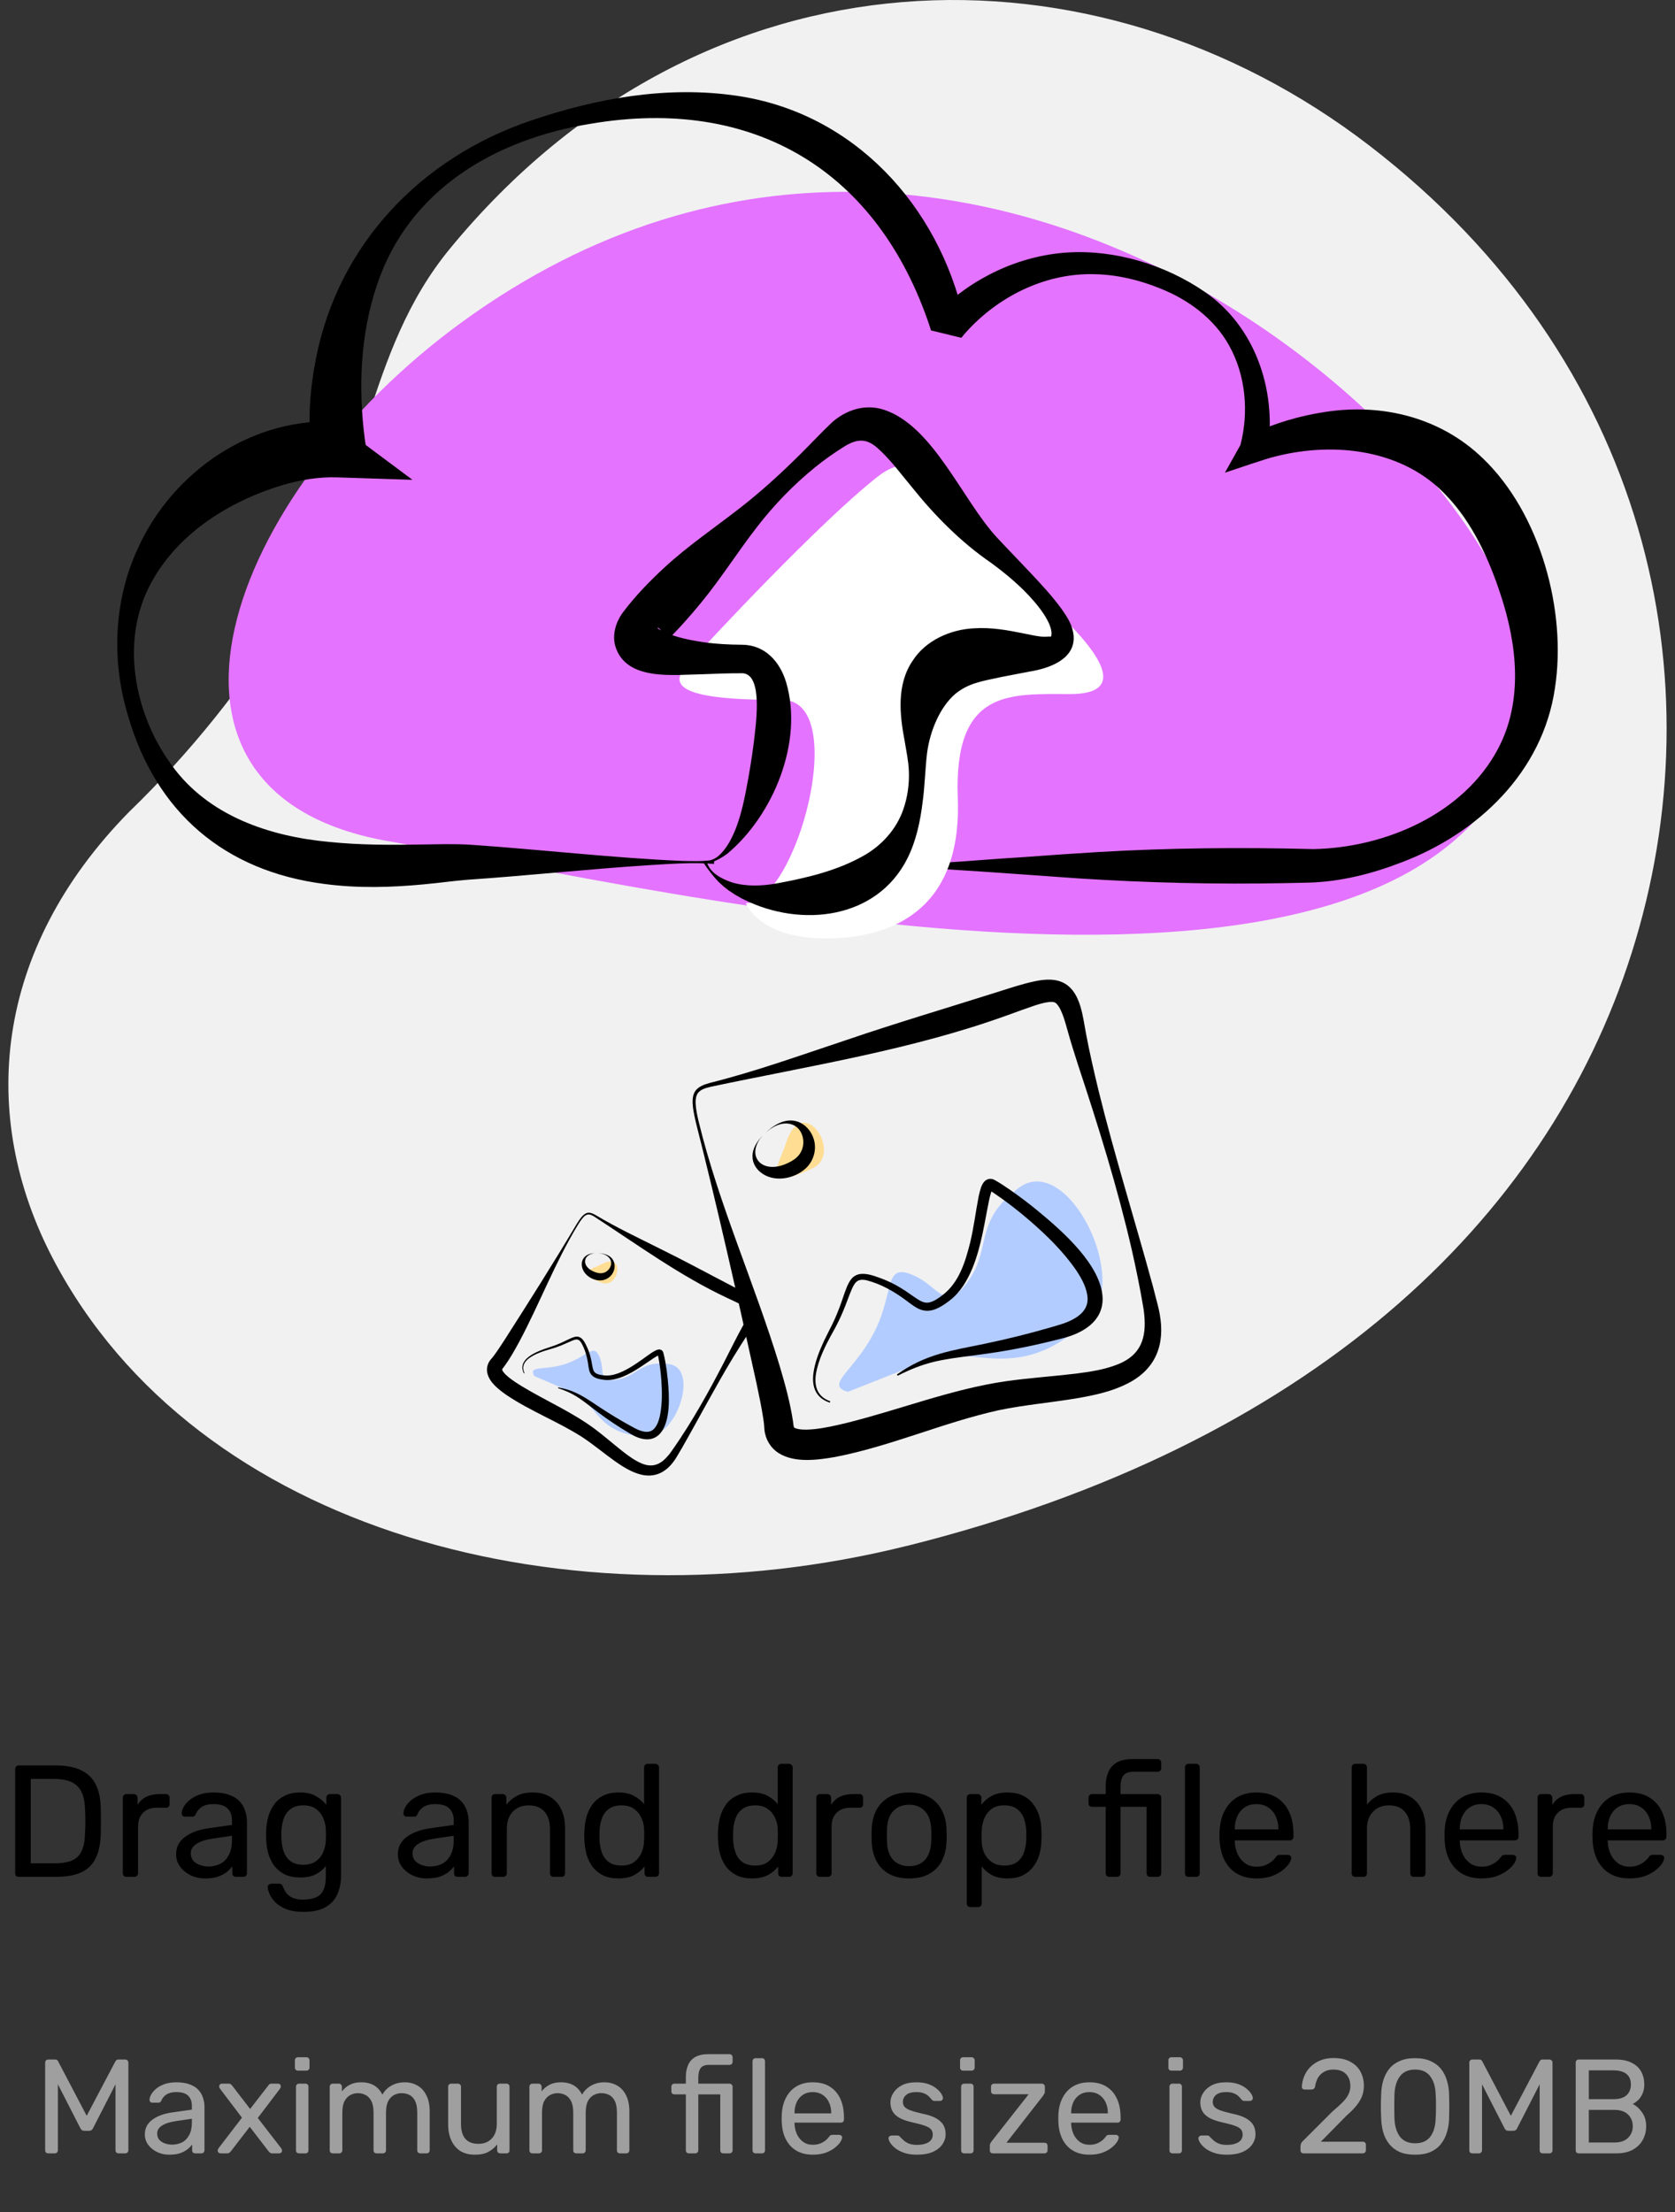 <svg width="200" height="264" viewBox="0 0 200 264" fill="none" xmlns="http://www.w3.org/2000/svg">
<rect x="0" y="0" width="200" height="264" fill="#333333" stroke="none"/>
<path d="M5.76 257C5.653 257 5.563 256.968 5.488 256.904C5.424 256.829 5.392 256.739 5.392 256.632V246.184C5.392 246.067 5.424 245.976 5.488 245.912C5.563 245.837 5.653 245.8 5.76 245.8H6.56C6.688 245.8 6.784 245.832 6.848 245.896C6.912 245.96 6.949 246.013 6.96 246.056L10.352 252.52L13.76 246.056C13.781 246.013 13.819 245.96 13.872 245.896C13.936 245.832 14.032 245.8 14.16 245.8H14.944C15.061 245.8 15.152 245.837 15.216 245.912C15.291 245.976 15.328 246.067 15.328 246.184V256.632C15.328 256.739 15.291 256.829 15.216 256.904C15.152 256.968 15.061 257 14.944 257H14.16C14.053 257 13.963 256.968 13.888 256.904C13.824 256.829 13.792 256.739 13.792 256.632V248.76L11.12 253.976C11.077 254.083 11.013 254.168 10.928 254.232C10.843 254.285 10.736 254.312 10.608 254.312H10.112C9.973 254.312 9.861 254.285 9.776 254.232C9.701 254.168 9.637 254.083 9.584 253.976L6.912 248.76V256.632C6.912 256.739 6.875 256.829 6.8 256.904C6.736 256.968 6.651 257 6.544 257H5.76ZM20.207 257.16C19.674 257.16 19.189 257.053 18.751 256.84C18.314 256.627 17.962 256.339 17.695 255.976C17.428 255.613 17.295 255.203 17.295 254.744C17.295 254.008 17.594 253.421 18.191 252.984C18.788 252.547 19.567 252.259 20.527 252.12L22.911 251.784V251.32C22.911 250.808 22.762 250.408 22.463 250.12C22.175 249.832 21.701 249.688 21.039 249.688C20.559 249.688 20.17 249.784 19.871 249.976C19.583 250.168 19.381 250.413 19.263 250.712C19.199 250.872 19.087 250.952 18.927 250.952H18.207C18.09 250.952 17.999 250.92 17.935 250.856C17.882 250.781 17.855 250.696 17.855 250.6C17.855 250.44 17.914 250.243 18.031 250.008C18.159 249.773 18.351 249.544 18.607 249.32C18.863 249.096 19.189 248.909 19.583 248.76C19.988 248.6 20.479 248.52 21.055 248.52C21.695 248.52 22.234 248.605 22.671 248.776C23.108 248.936 23.45 249.155 23.695 249.432C23.951 249.709 24.133 250.024 24.239 250.376C24.357 250.728 24.415 251.085 24.415 251.448V256.632C24.415 256.739 24.378 256.829 24.303 256.904C24.239 256.968 24.154 257 24.047 257H23.311C23.194 257 23.103 256.968 23.039 256.904C22.975 256.829 22.943 256.739 22.943 256.632V255.944C22.805 256.136 22.618 256.328 22.383 256.52C22.148 256.701 21.855 256.856 21.503 256.984C21.151 257.101 20.719 257.16 20.207 257.16ZM20.543 255.96C20.98 255.96 21.381 255.869 21.743 255.688C22.106 255.496 22.389 255.203 22.591 254.808C22.805 254.413 22.911 253.917 22.911 253.32V252.872L21.055 253.144C20.298 253.251 19.727 253.432 19.343 253.688C18.959 253.933 18.767 254.248 18.767 254.632C18.767 254.931 18.852 255.181 19.023 255.384C19.204 255.576 19.428 255.72 19.695 255.816C19.973 255.912 20.255 255.96 20.543 255.96ZM26.331 257C26.246 257 26.166 256.968 26.091 256.904C26.027 256.84 25.995 256.76 25.995 256.664C25.995 256.632 26.001 256.595 26.011 256.552C26.033 256.499 26.065 256.44 26.107 256.376L28.891 252.744L26.283 249.304C26.241 249.24 26.209 249.187 26.187 249.144C26.177 249.101 26.171 249.059 26.171 249.016C26.171 248.92 26.203 248.84 26.267 248.776C26.331 248.712 26.411 248.68 26.507 248.68H27.323C27.441 248.68 27.526 248.712 27.579 248.776C27.643 248.829 27.697 248.883 27.739 248.936L29.867 251.704L31.995 248.952C32.038 248.899 32.086 248.84 32.139 248.776C32.203 248.712 32.294 248.68 32.411 248.68H33.195C33.291 248.68 33.371 248.712 33.435 248.776C33.499 248.84 33.531 248.92 33.531 249.016C33.531 249.059 33.521 249.101 33.499 249.144C33.489 249.187 33.462 249.24 33.419 249.304L30.779 252.776L33.563 256.376C33.606 256.44 33.633 256.493 33.643 256.536C33.665 256.579 33.675 256.621 33.675 256.664C33.675 256.76 33.643 256.84 33.579 256.904C33.515 256.968 33.435 257 33.339 257H32.491C32.385 257 32.299 256.973 32.235 256.92C32.171 256.867 32.118 256.813 32.075 256.76L29.819 253.832L27.563 256.76C27.521 256.803 27.467 256.856 27.403 256.92C27.35 256.973 27.265 257 27.147 257H26.331ZM35.708 257C35.602 257 35.511 256.968 35.436 256.904C35.372 256.829 35.34 256.739 35.34 256.632V249.048C35.34 248.941 35.372 248.856 35.436 248.792C35.511 248.717 35.602 248.68 35.708 248.68H36.476C36.583 248.68 36.668 248.717 36.732 248.792C36.796 248.856 36.828 248.941 36.828 249.048V256.632C36.828 256.739 36.796 256.829 36.732 256.904C36.668 256.968 36.583 257 36.476 257H35.708ZM35.58 247.128C35.474 247.128 35.383 247.096 35.308 247.032C35.244 246.957 35.212 246.867 35.212 246.76V245.896C35.212 245.789 35.244 245.704 35.308 245.64C35.383 245.565 35.474 245.528 35.58 245.528H36.588C36.695 245.528 36.78 245.565 36.844 245.64C36.919 245.704 36.956 245.789 36.956 245.896V246.76C36.956 246.867 36.919 246.957 36.844 247.032C36.78 247.096 36.695 247.128 36.588 247.128H35.58ZM39.739 257C39.633 257 39.542 256.968 39.468 256.904C39.404 256.829 39.371 256.739 39.371 256.632V249.048C39.371 248.941 39.404 248.856 39.468 248.792C39.542 248.717 39.633 248.68 39.739 248.68H40.459C40.566 248.68 40.651 248.717 40.715 248.792C40.79 248.856 40.828 248.941 40.828 249.048V249.608C41.073 249.277 41.382 249.016 41.755 248.824C42.129 248.621 42.577 248.52 43.099 248.52C44.305 248.509 45.158 249 45.66 249.992C45.905 249.544 46.262 249.187 46.731 248.92C47.201 248.653 47.734 248.52 48.331 248.52C48.886 248.52 49.388 248.648 49.836 248.904C50.294 249.16 50.651 249.549 50.907 250.072C51.174 250.584 51.307 251.229 51.307 252.008V256.632C51.307 256.739 51.27 256.829 51.196 256.904C51.132 256.968 51.046 257 50.94 257H50.188C50.081 257 49.99 256.968 49.916 256.904C49.852 256.829 49.819 256.739 49.819 256.632V252.152C49.819 251.555 49.734 251.085 49.563 250.744C49.393 250.403 49.163 250.163 48.876 250.024C48.587 249.885 48.273 249.816 47.931 249.816C47.654 249.816 47.371 249.885 47.084 250.024C46.795 250.163 46.556 250.403 46.364 250.744C46.182 251.085 46.092 251.555 46.092 252.152V256.632C46.092 256.739 46.054 256.829 45.98 256.904C45.916 256.968 45.83 257 45.724 257H44.971C44.865 257 44.774 256.968 44.7 256.904C44.636 256.829 44.603 256.739 44.603 256.632V252.152C44.603 251.555 44.513 251.085 44.331 250.744C44.15 250.403 43.916 250.163 43.627 250.024C43.34 249.885 43.035 249.816 42.715 249.816C42.438 249.816 42.156 249.885 41.867 250.024C41.58 250.163 41.34 250.403 41.148 250.744C40.966 251.085 40.876 251.549 40.876 252.136V256.632C40.876 256.739 40.838 256.829 40.764 256.904C40.7 256.968 40.614 257 40.508 257H39.739ZM56.694 257.16C56.012 257.16 55.43 257.011 54.95 256.712C54.481 256.403 54.124 255.976 53.878 255.432C53.633 254.888 53.51 254.264 53.51 253.56V249.048C53.51 248.941 53.542 248.856 53.606 248.792C53.681 248.717 53.772 248.68 53.878 248.68H54.678C54.785 248.68 54.87 248.717 54.934 248.792C55.009 248.856 55.046 248.941 55.046 249.048V253.48C55.046 255.069 55.74 255.864 57.126 255.864C57.788 255.864 58.316 255.656 58.71 255.24C59.116 254.813 59.318 254.227 59.318 253.48V249.048C59.318 248.941 59.35 248.856 59.414 248.792C59.489 248.717 59.58 248.68 59.686 248.68H60.47C60.588 248.68 60.678 248.717 60.742 248.792C60.806 248.856 60.838 248.941 60.838 249.048V256.632C60.838 256.739 60.806 256.829 60.742 256.904C60.678 256.968 60.588 257 60.47 257H59.734C59.628 257 59.537 256.968 59.462 256.904C59.398 256.829 59.366 256.739 59.366 256.632V255.928C59.078 256.301 58.726 256.6 58.31 256.824C57.905 257.048 57.366 257.16 56.694 257.16ZM63.583 257C63.477 257 63.386 256.968 63.311 256.904C63.247 256.829 63.215 256.739 63.215 256.632V249.048C63.215 248.941 63.247 248.856 63.311 248.792C63.386 248.717 63.477 248.68 63.583 248.68H64.303C64.41 248.68 64.495 248.717 64.559 248.792C64.634 248.856 64.671 248.941 64.671 249.048V249.608C64.917 249.277 65.226 249.016 65.599 248.824C65.973 248.621 66.421 248.52 66.943 248.52C68.149 248.509 69.002 249 69.503 249.992C69.749 249.544 70.106 249.187 70.575 248.92C71.045 248.653 71.578 248.52 72.175 248.52C72.73 248.52 73.231 248.648 73.679 248.904C74.138 249.16 74.495 249.549 74.751 250.072C75.018 250.584 75.151 251.229 75.151 252.008V256.632C75.151 256.739 75.114 256.829 75.039 256.904C74.975 256.968 74.89 257 74.783 257H74.031C73.925 257 73.834 256.968 73.759 256.904C73.695 256.829 73.663 256.739 73.663 256.632V252.152C73.663 251.555 73.578 251.085 73.407 250.744C73.237 250.403 73.007 250.163 72.719 250.024C72.431 249.885 72.117 249.816 71.775 249.816C71.498 249.816 71.215 249.885 70.927 250.024C70.639 250.163 70.399 250.403 70.207 250.744C70.026 251.085 69.935 251.555 69.935 252.152V256.632C69.935 256.739 69.898 256.829 69.823 256.904C69.759 256.968 69.674 257 69.567 257H68.815C68.709 257 68.618 256.968 68.543 256.904C68.479 256.829 68.447 256.739 68.447 256.632V252.152C68.447 251.555 68.357 251.085 68.175 250.744C67.994 250.403 67.759 250.163 67.471 250.024C67.183 249.885 66.879 249.816 66.559 249.816C66.282 249.816 65.999 249.885 65.711 250.024C65.423 250.163 65.183 250.403 64.991 250.744C64.81 251.085 64.719 251.549 64.719 252.136V256.632C64.719 256.739 64.682 256.829 64.607 256.904C64.543 256.968 64.458 257 64.351 257H63.583ZM82.259 257C82.152 257 82.062 256.968 81.987 256.904C81.923 256.829 81.891 256.739 81.891 256.632V249.96H80.531C80.424 249.96 80.334 249.928 80.259 249.864C80.195 249.789 80.163 249.699 80.163 249.592V249.048C80.163 248.941 80.195 248.856 80.259 248.792C80.334 248.717 80.424 248.68 80.531 248.68H81.891V247.88C81.891 247.336 81.982 246.861 82.163 246.456C82.344 246.04 82.632 245.72 83.027 245.496C83.432 245.272 83.971 245.16 84.643 245.16H87.107C87.214 245.16 87.299 245.197 87.363 245.272C87.438 245.336 87.475 245.421 87.475 245.528V246.072C87.475 246.179 87.438 246.269 87.363 246.344C87.299 246.408 87.214 246.44 87.107 246.44H84.675C84.174 246.44 83.832 246.573 83.651 246.84C83.47 247.096 83.379 247.469 83.379 247.96V248.68H87.107C87.214 248.68 87.299 248.717 87.363 248.792C87.438 248.856 87.475 248.941 87.475 249.048V256.632C87.475 256.739 87.438 256.829 87.363 256.904C87.299 256.968 87.214 257 87.107 257H86.371C86.254 257 86.163 256.968 86.099 256.904C86.035 256.829 86.003 256.739 86.003 256.632V249.96H83.379V256.632C83.379 256.739 83.342 256.829 83.267 256.904C83.203 256.968 83.118 257 83.011 257H82.259ZM90.224 257C90.118 257 90.027 256.968 89.952 256.904C89.888 256.829 89.856 256.739 89.856 256.632V246.008C89.856 245.901 89.888 245.816 89.952 245.752C90.027 245.677 90.118 245.64 90.224 245.64H90.976C91.094 245.64 91.184 245.677 91.248 245.752C91.312 245.816 91.344 245.901 91.344 246.008V256.632C91.344 256.739 91.312 256.829 91.248 256.904C91.184 256.968 91.094 257 90.976 257H90.224ZM97.043 257.16C95.944 257.16 95.07 256.824 94.419 256.152C93.768 255.469 93.411 254.541 93.347 253.368C93.336 253.229 93.331 253.053 93.331 252.84C93.331 252.616 93.336 252.435 93.347 252.296C93.389 251.539 93.566 250.877 93.875 250.312C94.184 249.736 94.606 249.293 95.139 248.984C95.683 248.675 96.317 248.52 97.043 248.52C97.853 248.52 98.531 248.691 99.075 249.032C99.629 249.373 100.051 249.859 100.339 250.488C100.627 251.117 100.771 251.853 100.771 252.696V252.968C100.771 253.085 100.734 253.176 100.659 253.24C100.595 253.304 100.51 253.336 100.403 253.336H94.867C94.867 253.347 94.867 253.368 94.867 253.4C94.867 253.432 94.867 253.459 94.867 253.48C94.888 253.917 94.984 254.328 95.155 254.712C95.326 255.085 95.571 255.389 95.891 255.624C96.211 255.859 96.595 255.976 97.043 255.976C97.427 255.976 97.747 255.917 98.003 255.8C98.259 255.683 98.467 255.555 98.627 255.416C98.787 255.267 98.894 255.155 98.947 255.08C99.043 254.941 99.118 254.861 99.171 254.84C99.224 254.808 99.309 254.792 99.427 254.792H100.195C100.302 254.792 100.387 254.824 100.451 254.888C100.526 254.941 100.558 255.021 100.547 255.128C100.536 255.288 100.451 255.485 100.291 255.72C100.131 255.944 99.901 256.168 99.603 256.392C99.304 256.616 98.942 256.803 98.515 256.952C98.088 257.091 97.597 257.16 97.043 257.16ZM94.867 252.232H99.251V252.184C99.251 251.704 99.16 251.277 98.979 250.904C98.808 250.531 98.558 250.237 98.227 250.024C97.896 249.8 97.501 249.688 97.043 249.688C96.584 249.688 96.189 249.8 95.859 250.024C95.539 250.237 95.293 250.531 95.123 250.904C94.952 251.277 94.867 251.704 94.867 252.184V252.232ZM109.486 257.16C108.889 257.16 108.377 257.085 107.95 256.936C107.523 256.787 107.177 256.605 106.91 256.392C106.643 256.179 106.441 255.965 106.302 255.752C106.174 255.539 106.105 255.368 106.094 255.24C106.083 255.123 106.121 255.032 106.206 254.968C106.291 254.904 106.377 254.872 106.462 254.872H107.166C107.23 254.872 107.278 254.883 107.31 254.904C107.353 254.915 107.406 254.957 107.47 255.032C107.609 255.181 107.763 255.331 107.934 255.48C108.105 255.629 108.313 255.752 108.558 255.848C108.814 255.944 109.129 255.992 109.502 255.992C110.046 255.992 110.494 255.891 110.846 255.688C111.198 255.475 111.374 255.165 111.374 254.76C111.374 254.493 111.299 254.28 111.15 254.12C111.011 253.96 110.755 253.816 110.382 253.688C110.019 253.56 109.518 253.427 108.878 253.288C108.238 253.139 107.731 252.957 107.358 252.744C106.985 252.52 106.718 252.259 106.558 251.96C106.398 251.651 106.318 251.304 106.318 250.92C106.318 250.525 106.435 250.147 106.67 249.784C106.905 249.411 107.246 249.107 107.694 248.872C108.153 248.637 108.723 248.52 109.406 248.52C109.961 248.52 110.435 248.589 110.83 248.728C111.225 248.867 111.55 249.043 111.806 249.256C112.062 249.459 112.254 249.661 112.382 249.864C112.51 250.067 112.579 250.237 112.59 250.376C112.601 250.483 112.569 250.573 112.494 250.648C112.419 250.712 112.334 250.744 112.238 250.744H111.566C111.491 250.744 111.427 250.728 111.374 250.696C111.331 250.664 111.289 250.627 111.246 250.584C111.139 250.445 111.011 250.307 110.862 250.168C110.723 250.029 110.537 249.917 110.302 249.832C110.078 249.736 109.779 249.688 109.406 249.688C108.873 249.688 108.473 249.8 108.206 250.024C107.939 250.248 107.806 250.531 107.806 250.872C107.806 251.075 107.865 251.256 107.982 251.416C108.099 251.576 108.323 251.72 108.654 251.848C108.985 251.976 109.475 252.115 110.126 252.264C110.83 252.403 111.385 252.589 111.79 252.824C112.195 253.059 112.483 253.331 112.654 253.64C112.825 253.949 112.91 254.307 112.91 254.712C112.91 255.16 112.777 255.571 112.51 255.944C112.254 256.317 111.87 256.616 111.358 256.84C110.857 257.053 110.233 257.16 109.486 257.16ZM115.13 257C115.023 257 114.933 256.968 114.858 256.904C114.794 256.829 114.762 256.739 114.762 256.632V249.048C114.762 248.941 114.794 248.856 114.858 248.792C114.933 248.717 115.023 248.68 115.13 248.68H115.898C116.005 248.68 116.09 248.717 116.154 248.792C116.218 248.856 116.25 248.941 116.25 249.048V256.632C116.25 256.739 116.218 256.829 116.154 256.904C116.09 256.968 116.005 257 115.898 257H115.13ZM115.002 247.128C114.895 247.128 114.805 247.096 114.73 247.032C114.666 246.957 114.634 246.867 114.634 246.76V245.896C114.634 245.789 114.666 245.704 114.73 245.64C114.805 245.565 114.895 245.528 115.002 245.528H116.01C116.117 245.528 116.202 245.565 116.266 245.64C116.341 245.704 116.378 245.789 116.378 245.896V246.76C116.378 246.867 116.341 246.957 116.266 247.032C116.202 247.096 116.117 247.128 116.01 247.128H115.002ZM118.555 257C118.449 257 118.358 256.968 118.283 256.904C118.219 256.829 118.187 256.739 118.187 256.632V256.072C118.187 255.976 118.209 255.885 118.251 255.8C118.305 255.715 118.358 255.635 118.411 255.56L122.827 249.944H118.699C118.593 249.944 118.502 249.912 118.427 249.848C118.363 249.784 118.331 249.693 118.331 249.576V249.048C118.331 248.941 118.363 248.856 118.427 248.792C118.502 248.717 118.593 248.68 118.699 248.68H124.395C124.502 248.68 124.587 248.717 124.651 248.792C124.726 248.856 124.763 248.941 124.763 249.048V249.64C124.763 249.736 124.737 249.821 124.683 249.896C124.641 249.971 124.593 250.051 124.539 250.136L120.171 255.736H124.715C124.822 255.736 124.907 255.768 124.971 255.832C125.046 255.896 125.083 255.987 125.083 256.104V256.632C125.083 256.739 125.046 256.829 124.971 256.904C124.907 256.968 124.822 257 124.715 257H118.555ZM130.074 257.16C128.975 257.16 128.101 256.824 127.45 256.152C126.799 255.469 126.442 254.541 126.378 253.368C126.367 253.229 126.362 253.053 126.362 252.84C126.362 252.616 126.367 252.435 126.378 252.296C126.421 251.539 126.597 250.877 126.906 250.312C127.215 249.736 127.637 249.293 128.17 248.984C128.714 248.675 129.349 248.52 130.074 248.52C130.885 248.52 131.562 248.691 132.106 249.032C132.661 249.373 133.082 249.859 133.37 250.488C133.658 251.117 133.802 251.853 133.802 252.696V252.968C133.802 253.085 133.765 253.176 133.69 253.24C133.626 253.304 133.541 253.336 133.434 253.336H127.898C127.898 253.347 127.898 253.368 127.898 253.4C127.898 253.432 127.898 253.459 127.898 253.48C127.919 253.917 128.015 254.328 128.186 254.712C128.357 255.085 128.602 255.389 128.922 255.624C129.242 255.859 129.626 255.976 130.074 255.976C130.458 255.976 130.778 255.917 131.034 255.8C131.29 255.683 131.498 255.555 131.658 255.416C131.818 255.267 131.925 255.155 131.978 255.08C132.074 254.941 132.149 254.861 132.202 254.84C132.255 254.808 132.341 254.792 132.458 254.792H133.226C133.333 254.792 133.418 254.824 133.482 254.888C133.557 254.941 133.589 255.021 133.578 255.128C133.567 255.288 133.482 255.485 133.322 255.72C133.162 255.944 132.933 256.168 132.634 256.392C132.335 256.616 131.973 256.803 131.546 256.952C131.119 257.091 130.629 257.16 130.074 257.16ZM127.898 252.232H132.282V252.184C132.282 251.704 132.191 251.277 132.01 250.904C131.839 250.531 131.589 250.237 131.258 250.024C130.927 249.8 130.533 249.688 130.074 249.688C129.615 249.688 129.221 249.8 128.89 250.024C128.57 250.237 128.325 250.531 128.154 250.904C127.983 251.277 127.898 251.704 127.898 252.184V252.232ZM140.005 257C139.898 257 139.808 256.968 139.733 256.904C139.669 256.829 139.637 256.739 139.637 256.632V249.048C139.637 248.941 139.669 248.856 139.733 248.792C139.808 248.717 139.898 248.68 140.005 248.68H140.773C140.88 248.68 140.965 248.717 141.029 248.792C141.093 248.856 141.125 248.941 141.125 249.048V256.632C141.125 256.739 141.093 256.829 141.029 256.904C140.965 256.968 140.88 257 140.773 257H140.005ZM139.877 247.128C139.77 247.128 139.68 247.096 139.605 247.032C139.541 246.957 139.509 246.867 139.509 246.76V245.896C139.509 245.789 139.541 245.704 139.605 245.64C139.68 245.565 139.77 245.528 139.877 245.528H140.885C140.992 245.528 141.077 245.565 141.141 245.64C141.216 245.704 141.253 245.789 141.253 245.896V246.76C141.253 246.867 141.216 246.957 141.141 247.032C141.077 247.096 140.992 247.128 140.885 247.128H139.877ZM146.486 257.16C145.889 257.16 145.377 257.085 144.95 256.936C144.523 256.787 144.177 256.605 143.91 256.392C143.643 256.179 143.441 255.965 143.302 255.752C143.174 255.539 143.105 255.368 143.094 255.24C143.083 255.123 143.121 255.032 143.206 254.968C143.291 254.904 143.377 254.872 143.462 254.872H144.166C144.23 254.872 144.278 254.883 144.31 254.904C144.353 254.915 144.406 254.957 144.47 255.032C144.609 255.181 144.763 255.331 144.934 255.48C145.105 255.629 145.313 255.752 145.558 255.848C145.814 255.944 146.129 255.992 146.502 255.992C147.046 255.992 147.494 255.891 147.846 255.688C148.198 255.475 148.374 255.165 148.374 254.76C148.374 254.493 148.299 254.28 148.15 254.12C148.011 253.96 147.755 253.816 147.382 253.688C147.019 253.56 146.518 253.427 145.878 253.288C145.238 253.139 144.731 252.957 144.358 252.744C143.985 252.52 143.718 252.259 143.558 251.96C143.398 251.651 143.318 251.304 143.318 250.92C143.318 250.525 143.435 250.147 143.67 249.784C143.905 249.411 144.246 249.107 144.694 248.872C145.153 248.637 145.723 248.52 146.406 248.52C146.961 248.52 147.435 248.589 147.83 248.728C148.225 248.867 148.55 249.043 148.806 249.256C149.062 249.459 149.254 249.661 149.382 249.864C149.51 250.067 149.579 250.237 149.59 250.376C149.601 250.483 149.569 250.573 149.494 250.648C149.419 250.712 149.334 250.744 149.238 250.744H148.566C148.491 250.744 148.427 250.728 148.374 250.696C148.331 250.664 148.289 250.627 148.246 250.584C148.139 250.445 148.011 250.307 147.862 250.168C147.723 250.029 147.537 249.917 147.302 249.832C147.078 249.736 146.779 249.688 146.406 249.688C145.873 249.688 145.473 249.8 145.206 250.024C144.939 250.248 144.806 250.531 144.806 250.872C144.806 251.075 144.865 251.256 144.982 251.416C145.099 251.576 145.323 251.72 145.654 251.848C145.985 251.976 146.475 252.115 147.126 252.264C147.83 252.403 148.385 252.589 148.79 252.824C149.195 253.059 149.483 253.331 149.654 253.64C149.825 253.949 149.91 254.307 149.91 254.712C149.91 255.16 149.777 255.571 149.51 255.944C149.254 256.317 148.87 256.616 148.358 256.84C147.857 257.053 147.233 257.16 146.486 257.16ZM155.652 257C155.545 257 155.455 256.968 155.38 256.904C155.316 256.829 155.284 256.739 155.284 256.632V256.12C155.284 256.024 155.311 255.917 155.364 255.8C155.417 255.683 155.524 255.555 155.684 255.416L159.076 252.024C159.62 251.565 160.047 251.176 160.356 250.856C160.676 250.525 160.9 250.211 161.028 249.912C161.167 249.613 161.236 249.304 161.236 248.984C161.236 248.376 161.065 247.896 160.724 247.544C160.383 247.181 159.876 247 159.204 247C158.777 247 158.409 247.091 158.1 247.272C157.791 247.443 157.545 247.683 157.364 247.992C157.193 248.291 157.081 248.632 157.028 249.016C157.007 249.155 156.948 249.251 156.852 249.304C156.767 249.357 156.687 249.384 156.612 249.384H155.78C155.684 249.384 155.604 249.357 155.54 249.304C155.476 249.24 155.444 249.165 155.444 249.08C155.455 248.675 155.54 248.269 155.7 247.864C155.86 247.448 156.095 247.075 156.404 246.744C156.724 246.413 157.113 246.147 157.572 245.944C158.041 245.731 158.585 245.624 159.204 245.624C160.047 245.624 160.735 245.779 161.268 246.088C161.812 246.387 162.212 246.787 162.468 247.288C162.724 247.789 162.852 248.339 162.852 248.936C162.852 249.405 162.772 249.837 162.612 250.232C162.452 250.616 162.217 250.995 161.908 251.368C161.609 251.731 161.236 252.104 160.788 252.488L157.716 255.608H162.708C162.825 255.608 162.916 255.64 162.98 255.704C163.055 255.768 163.092 255.859 163.092 255.976V256.632C163.092 256.739 163.055 256.829 162.98 256.904C162.916 256.968 162.825 257 162.708 257H155.652ZM168.963 257.16C168.227 257.16 167.603 257.048 167.091 256.824C166.589 256.589 166.179 256.269 165.859 255.864C165.539 255.459 165.304 254.995 165.155 254.472C165.016 253.949 164.936 253.395 164.915 252.808C164.904 252.52 164.893 252.216 164.883 251.896C164.883 251.576 164.883 251.256 164.883 250.936C164.893 250.605 164.904 250.291 164.915 249.992C164.925 249.405 165.005 248.851 165.155 248.328C165.315 247.795 165.549 247.331 165.859 246.936C166.179 246.531 166.595 246.216 167.107 245.992C167.619 245.757 168.237 245.64 168.963 245.64C169.699 245.64 170.317 245.757 170.819 245.992C171.331 246.216 171.747 246.531 172.067 246.936C172.387 247.331 172.621 247.795 172.771 248.328C172.931 248.851 173.016 249.405 173.027 249.992C173.037 250.291 173.043 250.605 173.043 250.936C173.053 251.256 173.053 251.576 173.043 251.896C173.043 252.216 173.037 252.52 173.027 252.808C173.016 253.395 172.931 253.949 172.771 254.472C172.621 254.995 172.387 255.459 172.067 255.864C171.757 256.269 171.347 256.589 170.835 256.824C170.333 257.048 169.709 257.16 168.963 257.16ZM168.963 255.8C169.795 255.8 170.408 255.528 170.803 254.984C171.208 254.429 171.416 253.677 171.427 252.728C171.448 252.419 171.459 252.12 171.459 251.832C171.459 251.533 171.459 251.24 171.459 250.952C171.459 250.653 171.448 250.36 171.427 250.072C171.416 249.144 171.208 248.403 170.803 247.848C170.408 247.283 169.795 247 168.963 247C168.141 247 167.528 247.283 167.123 247.848C166.728 248.403 166.52 249.144 166.499 250.072C166.499 250.36 166.493 250.653 166.483 250.952C166.483 251.24 166.483 251.533 166.483 251.832C166.493 252.12 166.499 252.419 166.499 252.728C166.52 253.677 166.733 254.429 167.139 254.984C167.544 255.528 168.152 255.8 168.963 255.8ZM175.807 257C175.7 257 175.61 256.968 175.535 256.904C175.471 256.829 175.439 256.739 175.439 256.632V246.184C175.439 246.067 175.471 245.976 175.535 245.912C175.61 245.837 175.7 245.8 175.807 245.8H176.607C176.735 245.8 176.831 245.832 176.895 245.896C176.959 245.96 176.996 246.013 177.007 246.056L180.399 252.52L183.807 246.056C183.828 246.013 183.866 245.96 183.919 245.896C183.983 245.832 184.079 245.8 184.207 245.8H184.991C185.108 245.8 185.199 245.837 185.263 245.912C185.338 245.976 185.375 246.067 185.375 246.184V256.632C185.375 256.739 185.338 256.829 185.263 256.904C185.199 256.968 185.108 257 184.991 257H184.207C184.1 257 184.01 256.968 183.935 256.904C183.871 256.829 183.839 256.739 183.839 256.632V248.76L181.167 253.976C181.124 254.083 181.06 254.168 180.975 254.232C180.89 254.285 180.783 254.312 180.655 254.312H180.159C180.02 254.312 179.908 254.285 179.823 254.232C179.748 254.168 179.684 254.083 179.631 253.976L176.959 248.76V256.632C176.959 256.739 176.922 256.829 176.847 256.904C176.783 256.968 176.698 257 176.591 257H175.807ZM188.51 257C188.393 257 188.302 256.968 188.238 256.904C188.174 256.829 188.142 256.739 188.142 256.632V246.184C188.142 246.067 188.174 245.976 188.238 245.912C188.302 245.837 188.393 245.8 188.51 245.8H192.894C193.694 245.8 194.345 245.933 194.846 246.2C195.358 246.456 195.731 246.808 195.966 247.256C196.211 247.704 196.334 248.205 196.334 248.76C196.334 249.197 196.259 249.576 196.11 249.896C195.971 250.205 195.795 250.461 195.582 250.664C195.369 250.856 195.161 251.005 194.958 251.112C195.374 251.315 195.742 251.645 196.062 252.104C196.393 252.563 196.558 253.117 196.558 253.768C196.558 254.355 196.425 254.893 196.158 255.384C195.891 255.875 195.491 256.269 194.958 256.568C194.435 256.856 193.785 257 193.006 257H188.51ZM189.71 255.704H192.798C193.491 255.704 194.025 255.517 194.398 255.144C194.771 254.771 194.958 254.312 194.958 253.768C194.958 253.203 194.771 252.739 194.398 252.376C194.025 252.003 193.491 251.816 192.798 251.816H189.71V255.704ZM189.71 250.536H192.654C193.337 250.536 193.854 250.381 194.206 250.072C194.558 249.752 194.734 249.32 194.734 248.776C194.734 248.232 194.558 247.816 194.206 247.528C193.854 247.24 193.337 247.096 192.654 247.096H189.71V250.536Z" fill="#9F9F9F"/>
<path d="M2.247 224C2.108 224 2 223.962 1.924 223.886C1.848 223.797 1.81 223.69 1.81 223.563V211.156C1.81 211.017 1.848 210.909 1.924 210.833C2 210.744 2.108 210.7 2.247 210.7H6.56C7.865 210.7 8.916 210.896 9.714 211.289C10.512 211.682 11.095 212.264 11.462 213.037C11.83 213.797 12.02 214.734 12.032 215.849C12.045 216.419 12.051 216.919 12.051 217.35C12.051 217.781 12.045 218.275 12.032 218.832C12.007 219.997 11.811 220.966 11.443 221.739C11.089 222.499 10.519 223.069 9.733 223.449C8.961 223.816 7.935 224 6.655 224H2.247ZM3.672 222.385H6.56C7.434 222.385 8.131 222.265 8.65 222.024C9.17 221.783 9.543 221.397 9.771 220.865C10.012 220.333 10.139 219.63 10.151 218.756C10.177 218.376 10.189 218.047 10.189 217.768C10.189 217.477 10.189 217.192 10.189 216.913C10.189 216.622 10.177 216.292 10.151 215.925C10.126 214.696 9.835 213.791 9.277 213.208C8.72 212.613 7.783 212.315 6.465 212.315H3.672V222.385ZM15.1 224C14.973 224 14.866 223.962 14.777 223.886C14.701 223.797 14.663 223.69 14.663 223.563V214.576C14.663 214.449 14.701 214.342 14.777 214.253C14.866 214.164 14.973 214.12 15.1 214.12H15.974C16.101 214.12 16.208 214.164 16.297 214.253C16.386 214.342 16.43 214.449 16.43 214.576V215.412C16.683 214.981 17.032 214.658 17.475 214.443C17.918 214.228 18.45 214.12 19.071 214.12H19.831C19.957 214.12 20.059 214.164 20.135 214.253C20.211 214.329 20.249 214.43 20.249 214.557V215.336C20.249 215.463 20.211 215.564 20.135 215.64C20.059 215.716 19.957 215.754 19.831 215.754H18.691C18.007 215.754 17.468 215.957 17.076 216.362C16.683 216.755 16.487 217.293 16.487 217.977V223.563C16.487 223.69 16.442 223.797 16.354 223.886C16.265 223.962 16.157 224 16.031 224H15.1ZM24.487 224.19C23.854 224.19 23.277 224.063 22.758 223.81C22.239 223.557 21.821 223.215 21.504 222.784C21.188 222.353 21.029 221.866 21.029 221.321C21.029 220.447 21.384 219.75 22.093 219.231C22.802 218.712 23.727 218.37 24.867 218.205L27.698 217.806V217.255C27.698 216.647 27.521 216.172 27.166 215.83C26.824 215.488 26.261 215.317 25.475 215.317C24.905 215.317 24.443 215.431 24.088 215.659C23.746 215.887 23.506 216.178 23.366 216.533C23.29 216.723 23.157 216.818 22.967 216.818H22.112C21.973 216.818 21.865 216.78 21.789 216.704C21.726 216.615 21.694 216.514 21.694 216.4C21.694 216.21 21.764 215.976 21.903 215.697C22.055 215.418 22.283 215.146 22.587 214.88C22.891 214.614 23.277 214.392 23.746 214.215C24.227 214.025 24.81 213.93 25.494 213.93C26.254 213.93 26.894 214.031 27.413 214.234C27.933 214.424 28.338 214.684 28.629 215.013C28.933 215.342 29.148 215.716 29.275 216.134C29.415 216.552 29.484 216.976 29.484 217.407V223.563C29.484 223.69 29.44 223.797 29.351 223.886C29.275 223.962 29.174 224 29.047 224H28.173C28.034 224 27.926 223.962 27.85 223.886C27.774 223.797 27.736 223.69 27.736 223.563V222.746C27.572 222.974 27.35 223.202 27.071 223.43C26.793 223.645 26.444 223.829 26.026 223.981C25.608 224.12 25.095 224.19 24.487 224.19ZM24.886 222.765C25.405 222.765 25.881 222.657 26.311 222.442C26.742 222.214 27.078 221.866 27.318 221.397C27.572 220.928 27.698 220.339 27.698 219.63V219.098L25.494 219.421C24.595 219.548 23.917 219.763 23.461 220.067C23.005 220.358 22.777 220.732 22.777 221.188C22.777 221.543 22.878 221.84 23.081 222.081C23.297 222.309 23.562 222.48 23.879 222.594C24.209 222.708 24.544 222.765 24.886 222.765ZM36.263 228.18C35.401 228.18 34.692 228.066 34.135 227.838C33.59 227.61 33.159 227.331 32.843 227.002C32.539 226.685 32.317 226.362 32.178 226.033C32.051 225.716 31.981 225.463 31.969 225.273C31.956 225.146 31.994 225.039 32.083 224.95C32.184 224.861 32.292 224.817 32.406 224.817H33.318C33.432 224.817 33.527 224.842 33.603 224.893C33.679 224.944 33.742 225.051 33.793 225.216C33.869 225.406 33.983 225.615 34.135 225.843C34.287 226.084 34.521 226.286 34.838 226.451C35.154 226.628 35.598 226.717 36.168 226.717C36.763 226.717 37.263 226.635 37.669 226.47C38.074 226.318 38.378 226.039 38.581 225.634C38.796 225.241 38.904 224.697 38.904 224V222.708C38.6 223.101 38.201 223.43 37.707 223.696C37.213 223.949 36.592 224.076 35.845 224.076C35.135 224.076 34.527 223.956 34.021 223.715C33.514 223.462 33.096 223.126 32.767 222.708C32.45 222.277 32.209 221.79 32.045 221.245C31.893 220.7 31.804 220.13 31.779 219.535C31.766 219.18 31.766 218.832 31.779 218.49C31.804 217.895 31.893 217.325 32.045 216.78C32.209 216.235 32.45 215.748 32.767 215.317C33.096 214.886 33.514 214.551 34.021 214.31C34.527 214.057 35.135 213.93 35.845 213.93C36.605 213.93 37.232 214.076 37.726 214.367C38.232 214.646 38.644 214.988 38.961 215.393V214.576C38.961 214.449 38.999 214.342 39.075 214.253C39.163 214.164 39.271 214.12 39.398 214.12H40.272C40.398 214.12 40.506 214.164 40.595 214.253C40.683 214.342 40.728 214.449 40.728 214.576V223.791C40.728 224.64 40.582 225.393 40.291 226.052C40.012 226.711 39.543 227.23 38.885 227.61C38.239 227.99 37.365 228.18 36.263 228.18ZM36.225 222.556C36.858 222.556 37.365 222.41 37.745 222.119C38.137 221.828 38.422 221.46 38.6 221.017C38.79 220.574 38.891 220.124 38.904 219.668C38.916 219.491 38.923 219.275 38.923 219.022C38.923 218.756 38.916 218.534 38.904 218.357C38.891 217.901 38.79 217.451 38.6 217.008C38.422 216.565 38.137 216.197 37.745 215.906C37.365 215.615 36.858 215.469 36.225 215.469C35.591 215.469 35.085 215.615 34.705 215.906C34.325 216.185 34.052 216.558 33.888 217.027C33.723 217.483 33.628 217.977 33.603 218.509C33.59 218.838 33.59 219.174 33.603 219.516C33.628 220.048 33.723 220.548 33.888 221.017C34.052 221.473 34.325 221.847 34.705 222.138C35.085 222.417 35.591 222.556 36.225 222.556ZM50.965 224.19C50.331 224.19 49.755 224.063 49.236 223.81C48.716 223.557 48.298 223.215 47.982 222.784C47.665 222.353 47.507 221.866 47.507 221.321C47.507 220.447 47.861 219.75 48.571 219.231C49.28 218.712 50.205 218.37 51.345 218.205L54.176 217.806V217.255C54.176 216.647 53.998 216.172 53.644 215.83C53.302 215.488 52.738 215.317 51.953 215.317C51.383 215.317 50.92 215.431 50.566 215.659C50.224 215.887 49.983 216.178 49.844 216.533C49.768 216.723 49.635 216.818 49.445 216.818H48.59C48.45 216.818 48.343 216.78 48.267 216.704C48.203 216.615 48.172 216.514 48.172 216.4C48.172 216.21 48.241 215.976 48.381 215.697C48.533 215.418 48.761 215.146 49.065 214.88C49.369 214.614 49.755 214.392 50.224 214.215C50.705 214.025 51.288 213.93 51.972 213.93C52.732 213.93 53.371 214.031 53.891 214.234C54.41 214.424 54.815 214.684 55.107 215.013C55.411 215.342 55.626 215.716 55.753 216.134C55.892 216.552 55.962 216.976 55.962 217.407V223.563C55.962 223.69 55.917 223.797 55.829 223.886C55.753 223.962 55.651 224 55.525 224H54.651C54.511 224 54.404 223.962 54.328 223.886C54.252 223.797 54.214 223.69 54.214 223.563V222.746C54.049 222.974 53.827 223.202 53.549 223.43C53.27 223.645 52.922 223.829 52.504 223.981C52.086 224.12 51.573 224.19 50.965 224.19ZM51.364 222.765C51.883 222.765 52.358 222.657 52.789 222.442C53.219 222.214 53.555 221.866 53.796 221.397C54.049 220.928 54.176 220.339 54.176 219.63V219.098L51.972 219.421C51.072 219.548 50.395 219.763 49.939 220.067C49.483 220.358 49.255 220.732 49.255 221.188C49.255 221.543 49.356 221.84 49.559 222.081C49.774 222.309 50.04 222.48 50.357 222.594C50.686 222.708 51.022 222.765 51.364 222.765ZM59.13 224C59.003 224 58.896 223.962 58.807 223.886C58.731 223.797 58.693 223.69 58.693 223.563V214.557C58.693 214.43 58.731 214.329 58.807 214.253C58.896 214.164 59.003 214.12 59.13 214.12H60.023C60.15 214.12 60.251 214.164 60.327 214.253C60.416 214.329 60.46 214.43 60.46 214.557V215.393C60.789 214.962 61.201 214.614 61.695 214.348C62.202 214.069 62.848 213.93 63.633 213.93C64.456 213.93 65.153 214.114 65.723 214.481C66.306 214.836 66.743 215.336 67.034 215.982C67.325 216.615 67.471 217.356 67.471 218.205V223.563C67.471 223.69 67.433 223.797 67.357 223.886C67.281 223.962 67.18 224 67.053 224H66.103C65.976 224 65.869 223.962 65.78 223.886C65.704 223.797 65.666 223.69 65.666 223.563V218.3C65.666 217.413 65.451 216.723 65.02 216.229C64.589 215.722 63.956 215.469 63.12 215.469C62.335 215.469 61.701 215.722 61.22 216.229C60.751 216.723 60.517 217.413 60.517 218.3V223.563C60.517 223.69 60.473 223.797 60.384 223.886C60.308 223.962 60.207 224 60.08 224H59.13ZM73.826 224.19C73.129 224.19 72.527 224.07 72.021 223.829C71.514 223.576 71.096 223.24 70.767 222.822C70.45 222.391 70.209 221.904 70.045 221.359C69.893 220.814 69.804 220.238 69.779 219.63C69.766 219.427 69.76 219.237 69.76 219.06C69.76 218.883 69.766 218.693 69.779 218.49C69.804 217.895 69.893 217.325 70.045 216.78C70.209 216.235 70.45 215.748 70.767 215.317C71.096 214.886 71.514 214.551 72.021 214.31C72.527 214.057 73.129 213.93 73.826 213.93C74.573 213.93 75.194 214.063 75.688 214.329C76.182 214.595 76.587 214.924 76.904 215.317V210.947C76.904 210.82 76.942 210.719 77.018 210.643C77.106 210.554 77.214 210.51 77.341 210.51H78.253C78.379 210.51 78.481 210.554 78.557 210.643C78.645 210.719 78.69 210.82 78.69 210.947V223.563C78.69 223.69 78.645 223.797 78.557 223.886C78.481 223.962 78.379 224 78.253 224H77.398C77.258 224 77.151 223.962 77.075 223.886C76.999 223.797 76.961 223.69 76.961 223.563V222.765C76.644 223.17 76.232 223.512 75.726 223.791C75.219 224.057 74.586 224.19 73.826 224.19ZM74.225 222.651C74.858 222.651 75.365 222.505 75.745 222.214C76.125 221.923 76.41 221.555 76.6 221.112C76.79 220.656 76.891 220.194 76.904 219.725C76.916 219.522 76.923 219.282 76.923 219.003C76.923 218.712 76.916 218.465 76.904 218.262C76.891 217.819 76.783 217.382 76.581 216.951C76.391 216.52 76.099 216.166 75.707 215.887C75.327 215.608 74.833 215.469 74.225 215.469C73.579 215.469 73.066 215.615 72.686 215.906C72.306 216.185 72.033 216.558 71.869 217.027C71.704 217.483 71.609 217.977 71.584 218.509C71.571 218.876 71.571 219.244 71.584 219.611C71.609 220.143 71.704 220.643 71.869 221.112C72.033 221.568 72.306 221.942 72.686 222.233C73.066 222.512 73.579 222.651 74.225 222.651ZM89.783 224.19C89.086 224.19 88.484 224.07 87.978 223.829C87.471 223.576 87.053 223.24 86.724 222.822C86.407 222.391 86.166 221.904 86.002 221.359C85.85 220.814 85.761 220.238 85.736 219.63C85.723 219.427 85.717 219.237 85.717 219.06C85.717 218.883 85.723 218.693 85.736 218.49C85.761 217.895 85.85 217.325 86.002 216.78C86.166 216.235 86.407 215.748 86.724 215.317C87.053 214.886 87.471 214.551 87.978 214.31C88.484 214.057 89.086 213.93 89.783 213.93C90.53 213.93 91.151 214.063 91.645 214.329C92.139 214.595 92.544 214.924 92.861 215.317V210.947C92.861 210.82 92.899 210.719 92.975 210.643C93.063 210.554 93.171 210.51 93.298 210.51H94.21C94.336 210.51 94.438 210.554 94.514 210.643C94.602 210.719 94.647 210.82 94.647 210.947V223.563C94.647 223.69 94.602 223.797 94.514 223.886C94.438 223.962 94.336 224 94.21 224H93.355C93.215 224 93.108 223.962 93.032 223.886C92.956 223.797 92.918 223.69 92.918 223.563V222.765C92.601 223.17 92.189 223.512 91.683 223.791C91.176 224.057 90.543 224.19 89.783 224.19ZM90.182 222.651C90.815 222.651 91.322 222.505 91.702 222.214C92.082 221.923 92.367 221.555 92.557 221.112C92.747 220.656 92.848 220.194 92.861 219.725C92.873 219.522 92.88 219.282 92.88 219.003C92.88 218.712 92.873 218.465 92.861 218.262C92.848 217.819 92.74 217.382 92.538 216.951C92.348 216.52 92.056 216.166 91.664 215.887C91.284 215.608 90.79 215.469 90.182 215.469C89.536 215.469 89.023 215.615 88.643 215.906C88.263 216.185 87.99 216.558 87.826 217.027C87.661 217.483 87.566 217.977 87.541 218.509C87.528 218.876 87.528 219.244 87.541 219.611C87.566 220.143 87.661 220.643 87.826 221.112C87.99 221.568 88.263 221.942 88.643 222.233C89.023 222.512 89.536 222.651 90.182 222.651ZM97.909 224C97.783 224 97.675 223.962 97.586 223.886C97.51 223.797 97.472 223.69 97.472 223.563V214.576C97.472 214.449 97.51 214.342 97.586 214.253C97.675 214.164 97.783 214.12 97.909 214.12H98.783C98.91 214.12 99.018 214.164 99.106 214.253C99.195 214.342 99.239 214.449 99.239 214.576V215.412C99.493 214.981 99.841 214.658 100.284 214.443C100.728 214.228 101.26 214.12 101.88 214.12H102.64C102.767 214.12 102.868 214.164 102.944 214.253C103.02 214.329 103.058 214.43 103.058 214.557V215.336C103.058 215.463 103.02 215.564 102.944 215.64C102.868 215.716 102.767 215.754 102.64 215.754H101.5C100.816 215.754 100.278 215.957 99.885 216.362C99.493 216.755 99.296 217.293 99.296 217.977V223.563C99.296 223.69 99.252 223.797 99.163 223.886C99.075 223.962 98.967 224 98.84 224H97.909ZM108.552 224.19C107.589 224.19 106.785 224.006 106.139 223.639C105.493 223.272 104.999 222.765 104.657 222.119C104.315 221.46 104.125 220.713 104.087 219.877C104.074 219.662 104.068 219.389 104.068 219.06C104.068 218.718 104.074 218.446 104.087 218.243C104.125 217.394 104.315 216.647 104.657 216.001C105.011 215.355 105.512 214.848 106.158 214.481C106.804 214.114 107.602 213.93 108.552 213.93C109.502 213.93 110.3 214.114 110.946 214.481C111.592 214.848 112.086 215.355 112.428 216.001C112.782 216.647 112.979 217.394 113.017 218.243C113.029 218.446 113.036 218.718 113.036 219.06C113.036 219.389 113.029 219.662 113.017 219.877C112.979 220.713 112.789 221.46 112.447 222.119C112.105 222.765 111.611 223.272 110.965 223.639C110.319 224.006 109.514 224.19 108.552 224.19ZM108.552 222.727C109.337 222.727 109.964 222.48 110.433 221.986C110.901 221.479 111.155 220.745 111.193 219.782C111.205 219.592 111.212 219.351 111.212 219.06C111.212 218.769 111.205 218.528 111.193 218.338C111.155 217.375 110.901 216.647 110.433 216.153C109.964 215.646 109.337 215.393 108.552 215.393C107.766 215.393 107.133 215.646 106.652 216.153C106.183 216.647 105.936 217.375 105.911 218.338C105.898 218.528 105.892 218.769 105.892 219.06C105.892 219.351 105.898 219.592 105.911 219.782C105.936 220.745 106.183 221.479 106.652 221.986C107.133 222.48 107.766 222.727 108.552 222.727ZM115.871 227.61C115.744 227.61 115.636 227.566 115.548 227.477C115.472 227.401 115.434 227.3 115.434 227.173V214.557C115.434 214.43 115.472 214.329 115.548 214.253C115.636 214.164 115.744 214.12 115.871 214.12H116.745C116.871 214.12 116.973 214.164 117.049 214.253C117.137 214.329 117.182 214.43 117.182 214.557V215.393C117.486 214.975 117.891 214.627 118.398 214.348C118.904 214.069 119.538 213.93 120.298 213.93C121.007 213.93 121.609 214.05 122.103 214.291C122.609 214.532 123.021 214.861 123.338 215.279C123.667 215.697 123.914 216.172 124.079 216.704C124.243 217.236 124.332 217.806 124.345 218.414C124.357 218.617 124.364 218.832 124.364 219.06C124.364 219.288 124.357 219.503 124.345 219.706C124.332 220.301 124.243 220.871 124.079 221.416C123.914 221.948 123.667 222.423 123.338 222.841C123.021 223.246 122.609 223.576 122.103 223.829C121.609 224.07 121.007 224.19 120.298 224.19C119.563 224.19 118.942 224.057 118.436 223.791C117.942 223.512 117.536 223.17 117.22 222.765V227.173C117.22 227.3 117.182 227.401 117.106 227.477C117.03 227.566 116.922 227.61 116.783 227.61H115.871ZM119.899 222.651C120.557 222.651 121.07 222.512 121.438 222.233C121.818 221.942 122.09 221.568 122.255 221.112C122.419 220.643 122.514 220.143 122.54 219.611C122.552 219.244 122.552 218.876 122.54 218.509C122.514 217.977 122.419 217.483 122.255 217.027C122.09 216.558 121.818 216.185 121.438 215.906C121.07 215.615 120.557 215.469 119.899 215.469C119.278 215.469 118.771 215.615 118.379 215.906C117.999 216.197 117.714 216.571 117.524 217.027C117.346 217.47 117.245 217.926 117.22 218.395C117.207 218.598 117.201 218.838 117.201 219.117C117.201 219.396 117.207 219.643 117.22 219.858C117.232 220.301 117.334 220.738 117.524 221.169C117.726 221.6 118.024 221.954 118.417 222.233C118.809 222.512 119.303 222.651 119.899 222.651ZM132.463 224C132.336 224 132.229 223.962 132.14 223.886C132.064 223.797 132.026 223.69 132.026 223.563V215.64H130.411C130.284 215.64 130.177 215.602 130.088 215.526C130.012 215.437 129.974 215.33 129.974 215.203V214.557C129.974 214.43 130.012 214.329 130.088 214.253C130.177 214.164 130.284 214.12 130.411 214.12H132.026V213.17C132.026 212.524 132.134 211.96 132.349 211.479C132.564 210.985 132.906 210.605 133.375 210.339C133.856 210.073 134.496 209.94 135.294 209.94H138.22C138.347 209.94 138.448 209.984 138.524 210.073C138.613 210.149 138.657 210.25 138.657 210.377V211.023C138.657 211.15 138.613 211.257 138.524 211.346C138.448 211.422 138.347 211.46 138.22 211.46H135.332C134.737 211.46 134.331 211.618 134.116 211.935C133.901 212.239 133.793 212.682 133.793 213.265V214.12H138.22C138.347 214.12 138.448 214.164 138.524 214.253C138.613 214.329 138.657 214.43 138.657 214.557V223.563C138.657 223.69 138.613 223.797 138.524 223.886C138.448 223.962 138.347 224 138.22 224H137.346C137.207 224 137.099 223.962 137.023 223.886C136.947 223.797 136.909 223.69 136.909 223.563V215.64H133.793V223.563C133.793 223.69 133.749 223.797 133.66 223.886C133.584 223.962 133.483 224 133.356 224H132.463ZM141.922 224C141.795 224 141.687 223.962 141.599 223.886C141.523 223.797 141.485 223.69 141.485 223.563V210.947C141.485 210.82 141.523 210.719 141.599 210.643C141.687 210.554 141.795 210.51 141.922 210.51H142.815C142.954 210.51 143.062 210.554 143.138 210.643C143.214 210.719 143.252 210.82 143.252 210.947V223.563C143.252 223.69 143.214 223.797 143.138 223.886C143.062 223.962 142.954 224 142.815 224H141.922ZM150.019 224.19C148.714 224.19 147.675 223.791 146.903 222.993C146.13 222.182 145.706 221.08 145.63 219.687C145.617 219.522 145.611 219.313 145.611 219.06C145.611 218.794 145.617 218.579 145.63 218.414C145.68 217.515 145.889 216.729 146.257 216.058C146.624 215.374 147.124 214.848 147.758 214.481C148.404 214.114 149.157 213.93 150.019 213.93C150.981 213.93 151.786 214.133 152.432 214.538C153.09 214.943 153.591 215.52 153.933 216.267C154.275 217.014 154.446 217.888 154.446 218.889V219.212C154.446 219.351 154.401 219.459 154.313 219.535C154.237 219.611 154.135 219.649 154.009 219.649H147.435C147.435 219.662 147.435 219.687 147.435 219.725C147.435 219.763 147.435 219.795 147.435 219.82C147.46 220.339 147.574 220.827 147.777 221.283C147.979 221.726 148.271 222.087 148.651 222.366C149.031 222.645 149.487 222.784 150.019 222.784C150.475 222.784 150.855 222.714 151.159 222.575C151.463 222.436 151.71 222.284 151.9 222.119C152.09 221.942 152.216 221.809 152.28 221.72C152.394 221.555 152.482 221.46 152.546 221.435C152.609 221.397 152.71 221.378 152.85 221.378H153.762C153.888 221.378 153.99 221.416 154.066 221.492C154.154 221.555 154.192 221.65 154.18 221.777C154.167 221.967 154.066 222.201 153.876 222.48C153.686 222.746 153.413 223.012 153.059 223.278C152.704 223.544 152.273 223.766 151.767 223.943C151.26 224.108 150.677 224.19 150.019 224.19ZM147.435 218.338H152.641V218.281C152.641 217.711 152.533 217.204 152.318 216.761C152.115 216.318 151.817 215.969 151.425 215.716C151.032 215.45 150.563 215.317 150.019 215.317C149.474 215.317 149.005 215.45 148.613 215.716C148.233 215.969 147.941 216.318 147.739 216.761C147.536 217.204 147.435 217.711 147.435 218.281V218.338ZM161.831 224C161.704 224 161.596 223.962 161.508 223.886C161.432 223.797 161.394 223.69 161.394 223.563V210.947C161.394 210.82 161.432 210.719 161.508 210.643C161.596 210.554 161.704 210.51 161.831 210.51H162.781C162.92 210.51 163.028 210.554 163.104 210.643C163.18 210.719 163.218 210.82 163.218 210.947V215.374C163.56 214.943 163.978 214.595 164.472 214.329C164.966 214.063 165.593 213.93 166.353 213.93C167.176 213.93 167.873 214.114 168.443 214.481C169.025 214.836 169.462 215.336 169.754 215.982C170.058 216.615 170.21 217.356 170.21 218.205V223.563C170.21 223.69 170.172 223.797 170.096 223.886C170.02 223.962 169.912 224 169.773 224H168.823C168.696 224 168.588 223.962 168.5 223.886C168.424 223.797 168.386 223.69 168.386 223.563V218.3C168.386 217.413 168.17 216.723 167.74 216.229C167.309 215.722 166.676 215.469 165.84 215.469C165.054 215.469 164.421 215.722 163.94 216.229C163.458 216.723 163.218 217.413 163.218 218.3V223.563C163.218 223.69 163.18 223.797 163.104 223.886C163.028 223.962 162.92 224 162.781 224H161.831ZM176.886 224.19C175.581 224.19 174.543 223.791 173.77 222.993C172.997 222.182 172.573 221.08 172.497 219.687C172.484 219.522 172.478 219.313 172.478 219.06C172.478 218.794 172.484 218.579 172.497 218.414C172.548 217.515 172.757 216.729 173.124 216.058C173.491 215.374 173.992 214.848 174.625 214.481C175.271 214.114 176.025 213.93 176.886 213.93C177.849 213.93 178.653 214.133 179.299 214.538C179.958 214.943 180.458 215.52 180.8 216.267C181.142 217.014 181.313 217.888 181.313 218.889V219.212C181.313 219.351 181.269 219.459 181.18 219.535C181.104 219.611 181.003 219.649 180.876 219.649H174.302C174.302 219.662 174.302 219.687 174.302 219.725C174.302 219.763 174.302 219.795 174.302 219.82C174.327 220.339 174.441 220.827 174.644 221.283C174.847 221.726 175.138 222.087 175.518 222.366C175.898 222.645 176.354 222.784 176.886 222.784C177.342 222.784 177.722 222.714 178.026 222.575C178.33 222.436 178.577 222.284 178.767 222.119C178.957 221.942 179.084 221.809 179.147 221.72C179.261 221.555 179.35 221.46 179.413 221.435C179.476 221.397 179.578 221.378 179.717 221.378H180.629C180.756 221.378 180.857 221.416 180.933 221.492C181.022 221.555 181.06 221.65 181.047 221.777C181.034 221.967 180.933 222.201 180.743 222.48C180.553 222.746 180.281 223.012 179.926 223.278C179.571 223.544 179.141 223.766 178.634 223.943C178.127 224.108 177.545 224.19 176.886 224.19ZM174.302 218.338H179.508V218.281C179.508 217.711 179.4 217.204 179.185 216.761C178.982 216.318 178.685 215.969 178.292 215.716C177.899 215.45 177.431 215.317 176.886 215.317C176.341 215.317 175.873 215.45 175.48 215.716C175.1 215.969 174.809 216.318 174.606 216.761C174.403 217.204 174.302 217.711 174.302 218.281V218.338ZM184.022 224C183.895 224 183.787 223.962 183.699 223.886C183.623 223.797 183.585 223.69 183.585 223.563V214.576C183.585 214.449 183.623 214.342 183.699 214.253C183.787 214.164 183.895 214.12 184.022 214.12H184.896C185.022 214.12 185.13 214.164 185.219 214.253C185.307 214.342 185.352 214.449 185.352 214.576V215.412C185.605 214.981 185.953 214.658 186.397 214.443C186.84 214.228 187.372 214.12 187.993 214.12H188.753C188.879 214.12 188.981 214.164 189.057 214.253C189.133 214.329 189.171 214.43 189.171 214.557V215.336C189.171 215.463 189.133 215.564 189.057 215.64C188.981 215.716 188.879 215.754 188.753 215.754H187.613C186.929 215.754 186.39 215.957 185.998 216.362C185.605 216.755 185.409 217.293 185.409 217.977V223.563C185.409 223.69 185.364 223.797 185.276 223.886C185.187 223.962 185.079 224 184.953 224H184.022ZM194.55 224.19C193.245 224.19 192.207 223.791 191.434 222.993C190.661 222.182 190.237 221.08 190.161 219.687C190.148 219.522 190.142 219.313 190.142 219.06C190.142 218.794 190.148 218.579 190.161 218.414C190.212 217.515 190.421 216.729 190.788 216.058C191.155 215.374 191.656 214.848 192.289 214.481C192.935 214.114 193.689 213.93 194.55 213.93C195.513 213.93 196.317 214.133 196.963 214.538C197.622 214.943 198.122 215.52 198.464 216.267C198.806 217.014 198.977 217.888 198.977 218.889V219.212C198.977 219.351 198.933 219.459 198.844 219.535C198.768 219.611 198.667 219.649 198.54 219.649H191.966C191.966 219.662 191.966 219.687 191.966 219.725C191.966 219.763 191.966 219.795 191.966 219.82C191.991 220.339 192.105 220.827 192.308 221.283C192.511 221.726 192.802 222.087 193.182 222.366C193.562 222.645 194.018 222.784 194.55 222.784C195.006 222.784 195.386 222.714 195.69 222.575C195.994 222.436 196.241 222.284 196.431 222.119C196.621 221.942 196.748 221.809 196.811 221.72C196.925 221.555 197.014 221.46 197.077 221.435C197.14 221.397 197.242 221.378 197.381 221.378H198.293C198.42 221.378 198.521 221.416 198.597 221.492C198.686 221.555 198.724 221.65 198.711 221.777C198.698 221.967 198.597 222.201 198.407 222.48C198.217 222.746 197.945 223.012 197.59 223.278C197.235 223.544 196.805 223.766 196.298 223.943C195.791 224.108 195.209 224.19 194.55 224.19ZM191.966 218.338H197.172V218.281C197.172 217.711 197.064 217.204 196.849 216.761C196.646 216.318 196.349 215.969 195.956 215.716C195.563 215.45 195.095 215.317 194.55 215.317C194.005 215.317 193.537 215.45 193.144 215.716C192.764 215.969 192.473 216.318 192.27 216.761C192.067 217.204 191.966 217.711 191.966 218.281V218.338Z" fill="black"/>
<path fill-rule="evenodd" clip-rule="evenodd" d="M108.276 184.499C68.062 194.533 23.493 182.964 6.34 150.259C-2.577 133.26 -0.837 113.408 15.438 96.874C22.665 89.885 28.998 82.009 34.289 73.431C43.986 57.327 43.535 42.035 53.748 29.646C84.159 -7.288 130.835 -7.727 163.493 17.367C196.93 43.048 205.133 81.219 194.838 113.692C184.618 145.934 156.176 172.549 108.269 184.508L108.276 184.499Z" fill="#F1F1F1"/>
<path d="M101.23 166.116C98.363 165.279 102.102 163.622 104.48 158.803C106.859 153.983 105.479 150.586 109.168 152.251C111.999 153.523 112.761 156.365 115.146 153.488C118.68 149.232 115.959 145.965 121.677 141.747C127.381 137.521 134.995 152.526 130.028 157.384C121.042 166.158 115.233 159.437 109.556 162.826" fill="#B3CCFF"/>
<path d="M93.884 136.342C93.013 139.043 90.55 142.444 97.017 139.433C100.764 137.686 95.85 130.268 93.884 136.342Z" fill="#FFDD92"/>
<path d="M129.663 123.304C129.291 121.384 129.062 118.574 127.216 117.43C126.114 116.743 124.716 116.866 123.518 117.122C122.093 117.427 120.719 117.883 119.359 118.313C113.169 120.277 106.943 122.109 100.781 124.219C95.475 125.979 90.197 127.885 84.762 129.243C84.062 129.441 83.247 129.703 82.903 130.418C82.443 131.349 82.872 132.948 83.088 133.96C85.699 144.235 88.056 154.741 90.328 165.095C90.63 166.51 90.939 167.988 91.152 169.394C91.164 169.522 91.203 169.828 91.223 169.943C91.244 170.145 91.264 170.424 91.275 170.628C91.384 171.767 92.003 172.813 92.975 173.426C94.894 174.637 97.641 174.251 99.748 173.883C106.403 172.591 112.658 169.768 119.246 168.309C122.39 167.652 125.641 167.393 128.856 166.837C130.835 166.481 132.745 166.068 134.575 165.152C138.006 163.446 139.133 160.48 138.476 156.845C138.416 156.501 138.33 156.098 138.24 155.762C138.085 155.181 137.826 154.136 137.671 153.556C135.571 145.842 133.054 137.835 131.148 130.069C130.609 127.812 130.085 125.572 129.663 123.304ZM135.135 149.147C135.635 151.339 136.118 153.71 136.495 155.934C136.547 156.248 136.609 156.603 136.627 156.915C136.898 159.681 136.231 161.716 133.512 162.816C131.895 163.467 130.183 163.719 128.451 163.942C125.657 164.276 122.93 164.45 120.089 164.851C113.572 165.8 107.385 168.266 101.034 169.837C99.742 170.15 98.485 170.432 97.19 170.572C96.528 170.629 95.928 170.67 95.307 170.552C95.145 170.519 94.954 170.461 94.848 170.391C94.835 170.384 94.835 170.384 94.835 170.384C94.833 170.374 94.823 170.376 94.799 170.328C94.78 170.3 94.777 170.247 94.766 170.206L94.758 170.175L94.752 170.155L94.749 170.101L94.734 170.007L94.682 169.606L94.667 169.512C94.509 168.473 94.273 167.39 94.024 166.376C93.744 165.25 93.409 164.083 93.079 162.971C90.11 153.197 85.854 143.833 83.43 133.891C83.259 133.172 83.096 132.441 83.061 131.697C83.049 131.329 83.07 130.919 83.247 130.599C83.559 130.013 84.271 129.855 84.885 129.701C96.759 127.185 108.86 125.308 120.328 121.154C121.323 120.789 122.566 120.336 123.559 120.005C124.121 119.821 124.709 119.652 125.282 119.587C125.637 119.568 125.903 119.54 126.158 119.799C126.822 120.484 127.22 122.135 127.5 123.098C127.871 124.44 128.316 125.816 128.735 127.135C131.134 134.375 133.427 141.71 135.135 149.147Z" fill="black"/>
<path d="M120.61 142.011C120.01 141.604 119.42 141.194 118.779 140.842C118.34 140.588 117.847 140.666 117.511 141.04C117.327 141.253 117.226 141.487 117.131 141.742C117.009 142.102 116.923 142.475 116.845 142.834C116.503 144.618 116.269 146.515 115.846 148.277C115.265 150.595 114.507 153.102 112.523 154.584C112.053 154.95 111.453 155.362 110.91 155.453C110.535 155.52 110.213 155.421 109.87 155.24C109.11 154.81 108.353 154.183 107.575 153.726C106.763 153.223 105.888 152.813 104.995 152.495C104.308 152.253 103.579 151.979 102.81 152.043C102.38 152.071 101.947 152.286 101.676 152.62C101.427 152.916 101.252 153.28 101.112 153.612C100.758 154.493 100.509 155.357 100.165 156.235C99.837 157.088 99.462 157.931 99.033 158.733C98.817 159.152 98.612 159.567 98.409 159.993C97.821 161.264 97.28 162.588 97.112 163.998C96.932 165.608 97.47 166.883 99.083 167.401L99.139 167.244C97.644 166.716 97.204 165.524 97.417 164.036C97.71 162.233 98.572 160.56 99.456 158.969C99.916 158.158 100.332 157.304 100.691 156.444C101.053 155.593 101.347 154.696 101.704 153.868C101.793 153.67 101.892 153.469 101.999 153.298C102.358 152.721 102.836 152.67 103.46 152.797C105.194 153.239 106.807 154.161 108.229 155.232C108.613 155.522 108.984 155.805 109.413 156.061C110.503 156.708 111.497 156.464 112.518 155.83C112.837 155.635 113.13 155.426 113.418 155.196C114.697 154.22 115.537 152.75 116.132 151.302C117.191 148.692 117.558 145.864 118.124 143.125C118.203 142.809 118.272 142.495 118.377 142.194C118.48 142.254 118.573 142.316 118.669 142.389C120.176 143.405 121.625 144.534 123.004 145.726C125.04 147.496 126.993 149.407 128.517 151.63C129.179 152.632 129.812 153.773 129.861 154.972C129.929 156.777 128.012 157.651 126.518 158.106C126.215 158.198 125.667 158.356 125.364 158.448C122.82 159.184 120.239 159.821 117.643 160.364C113.619 161.202 110.572 161.571 107.095 164.042L107.19 164.191C107.603 163.982 108.017 163.773 108.439 163.594C109.696 163.028 111.004 162.612 112.354 162.349C114.139 162.002 116.045 161.818 117.852 161.553C120.895 161.13 123.914 160.496 126.895 159.719C129.278 159.114 131.701 157.722 131.657 154.949C131.532 151.019 126.845 146.935 123.995 144.576C122.887 143.661 121.765 142.815 120.61 142.011Z" fill="black"/>
<path d="M96.191 139.457C97.159 138.586 97.559 137.147 97.155 135.923C96.876 135.004 96.177 134.187 95.263 133.875C93.757 133.35 92.292 134.322 91.262 135.329C92.096 134.527 93.335 133.813 94.506 134.187C95.864 134.609 96.272 136.378 95.608 137.528C95.353 138 94.924 138.355 94.457 138.611C93.79 138.976 93.048 139.262 92.285 139.27C91.613 139.286 90.885 139.055 90.491 138.484C89.823 137.538 90.342 136.296 91.081 135.509C90.415 136.201 89.825 137.057 89.852 138.055C89.859 138.773 90.236 139.448 90.794 139.899C92.345 141.165 94.767 140.745 96.191 139.457Z" fill="black"/>
<path d="M63.792 164.223C63.062 162.89 65.004 163.639 67.594 162.761C70.184 161.882 70.91 160.163 71.639 162.09C72.2 163.567 71.451 164.864 73.345 164.687C76.148 164.427 76.345 162.272 79.92 162.812C83.494 163.344 80.834 171.484 77.298 171.444C70.907 171.368 71.235 166.859 67.972 166.035" fill="#B3CCFF"/>
<path d="M71.866 150.866C70.581 151.524 68.471 151.862 71.881 153.106C73.858 153.826 74.759 149.387 71.866 150.866Z" fill="#FFDD92"/>
<path d="M89.431 159.049C89.988 158.224 90.917 157.13 90.664 156.055C90.515 155.411 89.968 154.952 89.444 154.613C88.821 154.21 88.163 153.879 87.519 153.545C84.585 152.024 81.685 150.443 78.708 148.984C76.165 147.708 73.58 146.495 71.135 145.027C70.811 144.847 70.424 144.648 70.043 144.781C69.543 144.951 69.121 145.681 68.835 146.123C66.077 150.76 63.144 155.389 60.236 159.933C59.836 160.551 59.414 161.194 58.985 161.777C58.944 161.827 58.847 161.951 58.813 162C58.748 162.08 58.655 162.187 58.585 162.265C58.215 162.714 58.061 163.313 58.19 163.884C58.445 165.01 59.573 165.86 60.464 166.486C63.323 168.415 66.59 169.651 69.486 171.496C70.854 172.391 72.117 173.468 73.474 174.425C74.314 175.009 75.15 175.548 76.139 175.876C77.987 176.497 79.46 175.836 80.532 174.291C80.634 174.146 80.748 173.97 80.837 173.816C80.99 173.551 81.273 173.083 81.426 172.818C83.446 169.286 85.422 165.499 87.531 162.018C88.149 161.012 88.767 160.017 89.431 159.049ZM82.1 170.318C81.491 171.287 80.811 172.314 80.147 173.251C80.052 173.382 79.947 173.532 79.841 173.651C78.944 174.744 77.971 175.236 76.597 174.653C75.781 174.306 75.074 173.78 74.37 173.238C73.245 172.352 72.201 171.433 71.034 170.555C68.347 168.551 65.233 167.212 62.382 165.492C61.804 165.14 61.251 164.789 60.734 164.373C60.476 164.156 60.245 163.954 60.063 163.689C60.017 163.618 59.97 163.529 59.957 163.466C59.955 163.458 59.955 163.458 59.955 163.458C59.957 163.454 59.953 163.451 59.961 163.425C59.965 163.408 59.983 163.388 59.994 163.369L60.002 163.355L60.007 163.346L60.025 163.325L60.054 163.286L60.179 163.123L60.208 163.084C60.525 162.653 60.83 162.179 61.105 161.724C61.409 161.218 61.709 160.678 61.99 160.158C64.439 155.573 66.277 150.671 68.983 146.221C69.18 145.901 69.385 145.579 69.64 145.298C69.768 145.162 69.923 145.022 70.102 144.97C70.425 144.872 70.738 145.071 71.014 145.237C76.193 148.605 81.223 152.284 86.845 154.916C87.334 155.143 87.945 155.427 88.421 155.665C88.69 155.801 88.962 155.952 89.192 156.134C89.327 156.256 89.432 156.341 89.431 156.526C89.423 157.012 88.972 157.749 88.727 158.196C88.377 158.813 88.042 159.468 87.718 160.093C85.976 163.563 84.161 167.027 82.1 170.318Z" fill="black"/>
<path d="M79.441 162.523C79.371 162.161 79.306 161.801 79.203 161.443C79.136 161.194 78.93 161.045 78.675 161.058C78.532 161.069 78.412 161.117 78.285 161.174C78.112 161.26 77.947 161.363 77.789 161.464C77.025 161.983 76.257 162.582 75.471 163.064C74.428 163.689 73.253 164.318 72.006 164.137C71.705 164.1 71.341 164.032 71.112 163.87C70.953 163.759 70.873 163.607 70.815 163.419C70.696 162.991 70.649 162.492 70.534 162.048C70.423 161.575 70.255 161.112 70.048 160.677C69.888 160.342 69.724 159.981 69.424 159.728C69.26 159.583 69.026 159.504 68.809 159.527C68.613 159.544 68.419 159.612 68.249 159.681C67.804 159.871 67.404 160.092 66.964 160.284C66.539 160.473 66.101 160.641 65.657 160.776C65.429 160.849 65.206 160.924 64.98 161.005C64.311 161.251 63.64 161.532 63.072 161.979C62.428 162.494 62.163 163.146 62.557 163.913L62.633 163.877C62.285 163.149 62.556 162.562 63.168 162.103C63.922 161.559 64.834 161.268 65.725 161.013C66.182 160.887 66.639 160.729 67.078 160.549C67.514 160.373 67.944 160.156 68.37 159.987C68.473 159.947 68.581 159.91 68.681 159.887C69.018 159.809 69.208 159.962 69.387 160.233C69.852 161.016 70.101 161.928 70.227 162.825C70.261 163.068 70.293 163.303 70.355 163.55C70.514 164.175 70.96 164.445 71.555 164.584C71.74 164.629 71.921 164.659 72.108 164.68C72.919 164.789 73.75 164.562 74.486 164.255C75.806 163.697 76.956 162.811 78.145 162.029C78.287 161.944 78.425 161.856 78.571 161.785C78.587 161.844 78.598 161.9 78.606 161.961C78.783 162.868 78.898 163.796 78.965 164.722C79.061 166.091 79.076 167.482 78.825 168.83C78.702 169.429 78.52 170.067 78.105 170.516C77.481 171.191 76.476 170.815 75.774 170.441C75.632 170.365 75.379 170.225 75.236 170.149C74.056 169.499 72.897 168.799 71.768 168.06C70.018 166.913 68.789 165.95 66.649 165.588L66.629 165.676C66.853 165.749 67.077 165.823 67.293 165.91C67.949 166.159 68.57 166.48 69.15 166.871C69.918 167.388 70.669 168.008 71.416 168.563C72.663 169.506 73.978 170.364 75.33 171.158C76.405 171.797 77.778 172.168 78.76 171.155C80.129 169.695 79.912 166.539 79.736 164.664C79.666 163.936 79.567 163.228 79.441 162.523Z" fill="black"/>
<path d="M71.572 152.817C72.234 152.852 72.896 152.478 73.191 151.892C73.421 151.461 73.463 150.915 73.247 150.474C72.894 149.744 72.017 149.566 71.284 149.558C71.872 149.569 72.576 149.758 72.862 150.314C73.199 150.955 72.709 151.738 72.057 151.913C71.795 151.991 71.512 151.965 71.252 151.889C70.881 151.78 70.511 151.616 70.234 151.344C69.986 151.108 69.807 150.763 69.871 150.416C69.971 149.835 70.605 149.575 71.154 149.557C70.665 149.566 70.145 149.662 69.796 150.031C69.539 150.292 69.432 150.671 69.471 151.034C69.574 152.048 70.596 152.768 71.572 152.817Z" fill="black"/>
<g clip-path="url(#clip0_1870_36487)">
<path d="M55.146 38.45C27.017 58.928 13.913 94.684 46.298 100.38C78.683 106.075 172.693 129.088 182.426 85.632C188.197 59.863 117.972 -7.283 55.146 38.452V38.45Z" fill="#E473FF"/>
<path d="M85.262 103.103C82.69 102.899 80.119 103.101 77.55 103.255C70.659 103.686 62.758 104.532 55.864 104.994C54.142 105.131 52.469 105.375 50.704 105.537C46.727 105.92 42.745 106.033 38.726 105.498C26.834 103.973 18.595 96.967 15.273 85.371C13.303 78.886 13.568 71.67 16.458 65.46C20.61 56.214 30.353 49.567 40.644 50.378L37.197 54.238C37.176 54.096 37.169 54.031 37.156 53.933L37.125 53.677C36.765 50.064 37.006 46.406 37.714 42.856C40.376 29.113 50.32 18.842 63.303 14.422C71.17 11.738 79.609 10.201 87.971 11.43C101.935 13.458 112.082 24.529 115.112 38.076C115.139 38.2 115.188 38.46 115.213 38.586L111.582 37.702L111.686 37.584L111.773 37.489L111.941 37.312C116.044 33.182 121.642 30.515 127.444 30.136C133.172 29.774 139.213 31.621 143.91 34.874C149.828 38.969 152.358 46.381 151.43 53.404C151.41 53.549 151.379 53.766 151.348 53.909L149.048 51.983L149.352 51.834C152.176 50.523 155.144 49.623 158.236 49.166C165.052 48.107 172.028 49.825 177.072 54.717C183.905 61.267 187.095 72.895 185.665 82.12C184.205 92.17 176.408 99.519 167.297 102.941C163.783 104.296 160.079 105.23 156.287 105.34L155.725 105.353L153.482 105.401C145.26 105.559 137.019 105.369 128.808 104.838C123.69 104.482 118.209 104.067 113.106 103.757C110.115 103.604 107.125 103.342 104.134 103.54V103.13C110.119 103.364 116.105 102.653 122.079 102.306C124.582 102.12 128.565 101.84 131.051 101.695C139.621 101.193 148.215 101.112 156.795 101.338C165.314 101.193 174.708 97.201 178.857 89.392C181.895 83.684 181.154 76.938 179.181 70.98C177.796 66.722 175.779 62.336 172.718 59.16C167.612 53.668 159.435 52.682 152.379 54.456C151.139 54.729 147.553 56.005 146.262 56.411L148.113 53.104C149.131 49.174 148.748 44.773 146.748 41.216C144.972 38.022 141.857 35.729 138.484 34.409C136.047 33.416 133.416 32.791 130.813 32.729C125.115 32.528 119.598 35.154 115.713 39.252C115.428 39.551 115.127 39.891 114.869 40.213L114.821 40.277C114.809 40.292 114.786 40.324 114.792 40.318L111.161 39.433L111.061 39.094C104.855 20.347 89.979 11.48 70.57 14.764C59.235 16.588 48.855 22.545 45.029 33.961C43.018 39.878 42.761 46.285 43.561 52.438L43.618 52.809L43.648 52.984C43.656 53.031 43.672 53.109 43.673 53.11L49.249 57.266L40.227 56.972C38.14 56.905 35.952 57.25 33.813 57.871C27.495 59.757 21.311 63.563 18.065 69.531C14.283 76.398 16.022 85.258 20.528 91.364C24.89 97.387 32.195 99.828 39.311 100.483C42.959 100.859 46.722 100.859 50.434 100.79C52.35 100.767 54.385 100.691 56.343 100.832C64.46 101.382 73.289 102.407 81.404 102.749C82.69 102.786 83.974 102.794 85.26 102.69V103.1L85.262 103.103Z" fill="black"/>
<path d="M89.059 107.786C89.059 107.786 90.557 112 98.604 112C106.65 112 114.864 108.46 114.361 95.312C113.859 82.163 120.564 82.838 127.772 82.838C134.981 82.838 131.628 77.612 123.414 70.532C115.2 63.452 111.679 51.484 104.806 56.878C97.933 62.272 84.69 76.432 81.84 79.635C78.991 82.838 85.134 83.559 93.377 83.535C101.62 83.512 95.102 107.786 89.059 107.786Z" fill="white"/>
<path d="M84.364 103.015C84.397 102.988 84.415 102.923 84.4 102.885C84.387 102.855 84.402 102.899 84.402 102.904C84.801 104.226 86.194 104.903 87.403 105.318C89.111 105.825 90.928 105.748 92.666 105.451C96.326 104.78 99.939 103.927 103.105 102.135C105.241 100.938 107.008 99.015 107.842 96.647C108.364 95.17 108.585 93.589 108.521 92.025C108.479 90.853 108.221 89.67 108.029 88.496C107.423 85.329 107.019 81.71 108.989 78.836C110.556 76.405 113.505 75.141 116.211 74.994C118.341 74.847 120.288 75.206 122.276 75.609C122.997 75.754 123.912 75.977 124.618 75.992C124.873 75.999 125.095 75.98 125.297 75.968C125.352 75.968 125.377 75.987 125.416 75.99C125.449 75.994 125.501 75.965 125.53 75.876C125.66 75.319 125.313 74.444 124.983 73.876C124.571 73.124 124.019 72.408 123.429 71.725C121.929 69.998 120.152 68.499 118.301 67.15C114.732 64.704 111.582 61.507 108.915 58.179C107.566 56.563 106.309 54.83 104.78 53.474C103.467 52.321 102.399 52.35 100.896 53.237C99.628 54.029 98.403 54.885 97.245 55.834C94.713 57.893 92.44 60.254 90.435 62.835C88.134 65.788 86.107 69.016 83.735 71.906C82.338 73.617 80.872 75.245 79.308 76.774L79.264 76.816L79.242 76.836C79.227 76.85 79.212 76.862 79.195 76.874L79.172 76.889C79.17 76.889 79.167 76.89 79.165 76.892C79.16 76.894 79.153 76.895 79.145 76.895C79.13 76.902 79.145 76.882 79.147 76.867C79.182 76.69 79.276 76.29 79.179 75.855C79.128 75.613 79.019 75.383 78.874 75.184C78.795 75.08 78.698 74.977 78.582 74.916C78.56 74.905 78.537 74.9 78.511 74.901C78.511 74.906 78.513 74.915 78.513 74.925C78.501 74.942 78.542 74.972 78.57 75.004C78.588 75.036 78.656 75.07 78.701 75.109C78.823 75.196 78.952 75.269 79.098 75.34C80.615 76.054 82.34 76.398 84.025 76.648C85.527 76.865 87.067 76.939 88.591 76.949C91.339 76.961 93.126 78.964 93.867 81.43C95.969 88.527 92.326 97.316 86.845 101.887C86.256 102.326 85.616 102.695 84.924 102.924C84.794 102.973 84.657 103.002 84.523 103.037C84.457 103.062 84.424 103.046 84.364 103.015ZM84.03 102.779C84.184 102.732 84.362 102.719 84.521 102.71C84.736 102.702 84.965 102.638 85.163 102.548C85.684 102.324 86.092 101.904 86.444 101.464C87.007 100.751 87.431 99.937 87.775 99.093C88.368 97.616 88.744 96.052 89.049 94.492C89.434 92.527 89.763 90.541 90.014 88.566C90.197 86.784 91.201 80.552 88.704 80.353C87.12 80.341 85.435 80.408 83.846 80.471C80.483 80.515 74.79 81.334 73.481 77.158C73.078 75.803 73.507 74.332 74.292 73.204C75.782 71.201 77.529 69.399 79.35 67.72C82.132 65.151 85.316 62.997 88.298 60.674C90.908 58.65 93.345 56.418 95.684 54.085C96.857 52.922 98.073 51.617 99.271 50.481C100.974 48.92 103.308 48.156 105.581 48.916C111.453 50.862 114.943 59.754 119.052 64.168C120.145 65.345 121.852 67.102 122.965 68.288C124.304 69.716 125.608 71.1 126.78 72.712C127.447 73.698 128.071 74.559 128.198 75.908C128.383 78.731 125.199 79.783 122.973 80.145C121.83 80.368 120.611 80.589 119.532 80.806C117.049 81.334 115.619 81.56 114.048 82.827C112.149 84.481 111.016 87.382 110.692 89.897C110.466 91.804 110.427 93.801 110.166 95.713C109.886 98.004 109.4 100.333 108.367 102.412C104.708 109.745 95.649 110.722 88.88 107.385C88.494 107.219 88.085 106.945 87.715 106.747L87.557 106.641L86.935 106.22L86.35 105.756L85.805 105.257C85.468 104.905 85.151 104.537 84.856 104.155C84.575 103.799 84.308 103.432 84.057 103.052C84.003 102.988 83.991 102.853 84.027 102.778L84.03 102.779Z" fill="black"/>
</g>
<defs>
<clipPath id="clip0_1870_36487">
<rect width="172" height="101" fill="white" transform="translate(14 11)"/>
</clipPath>
</defs>
</svg>

